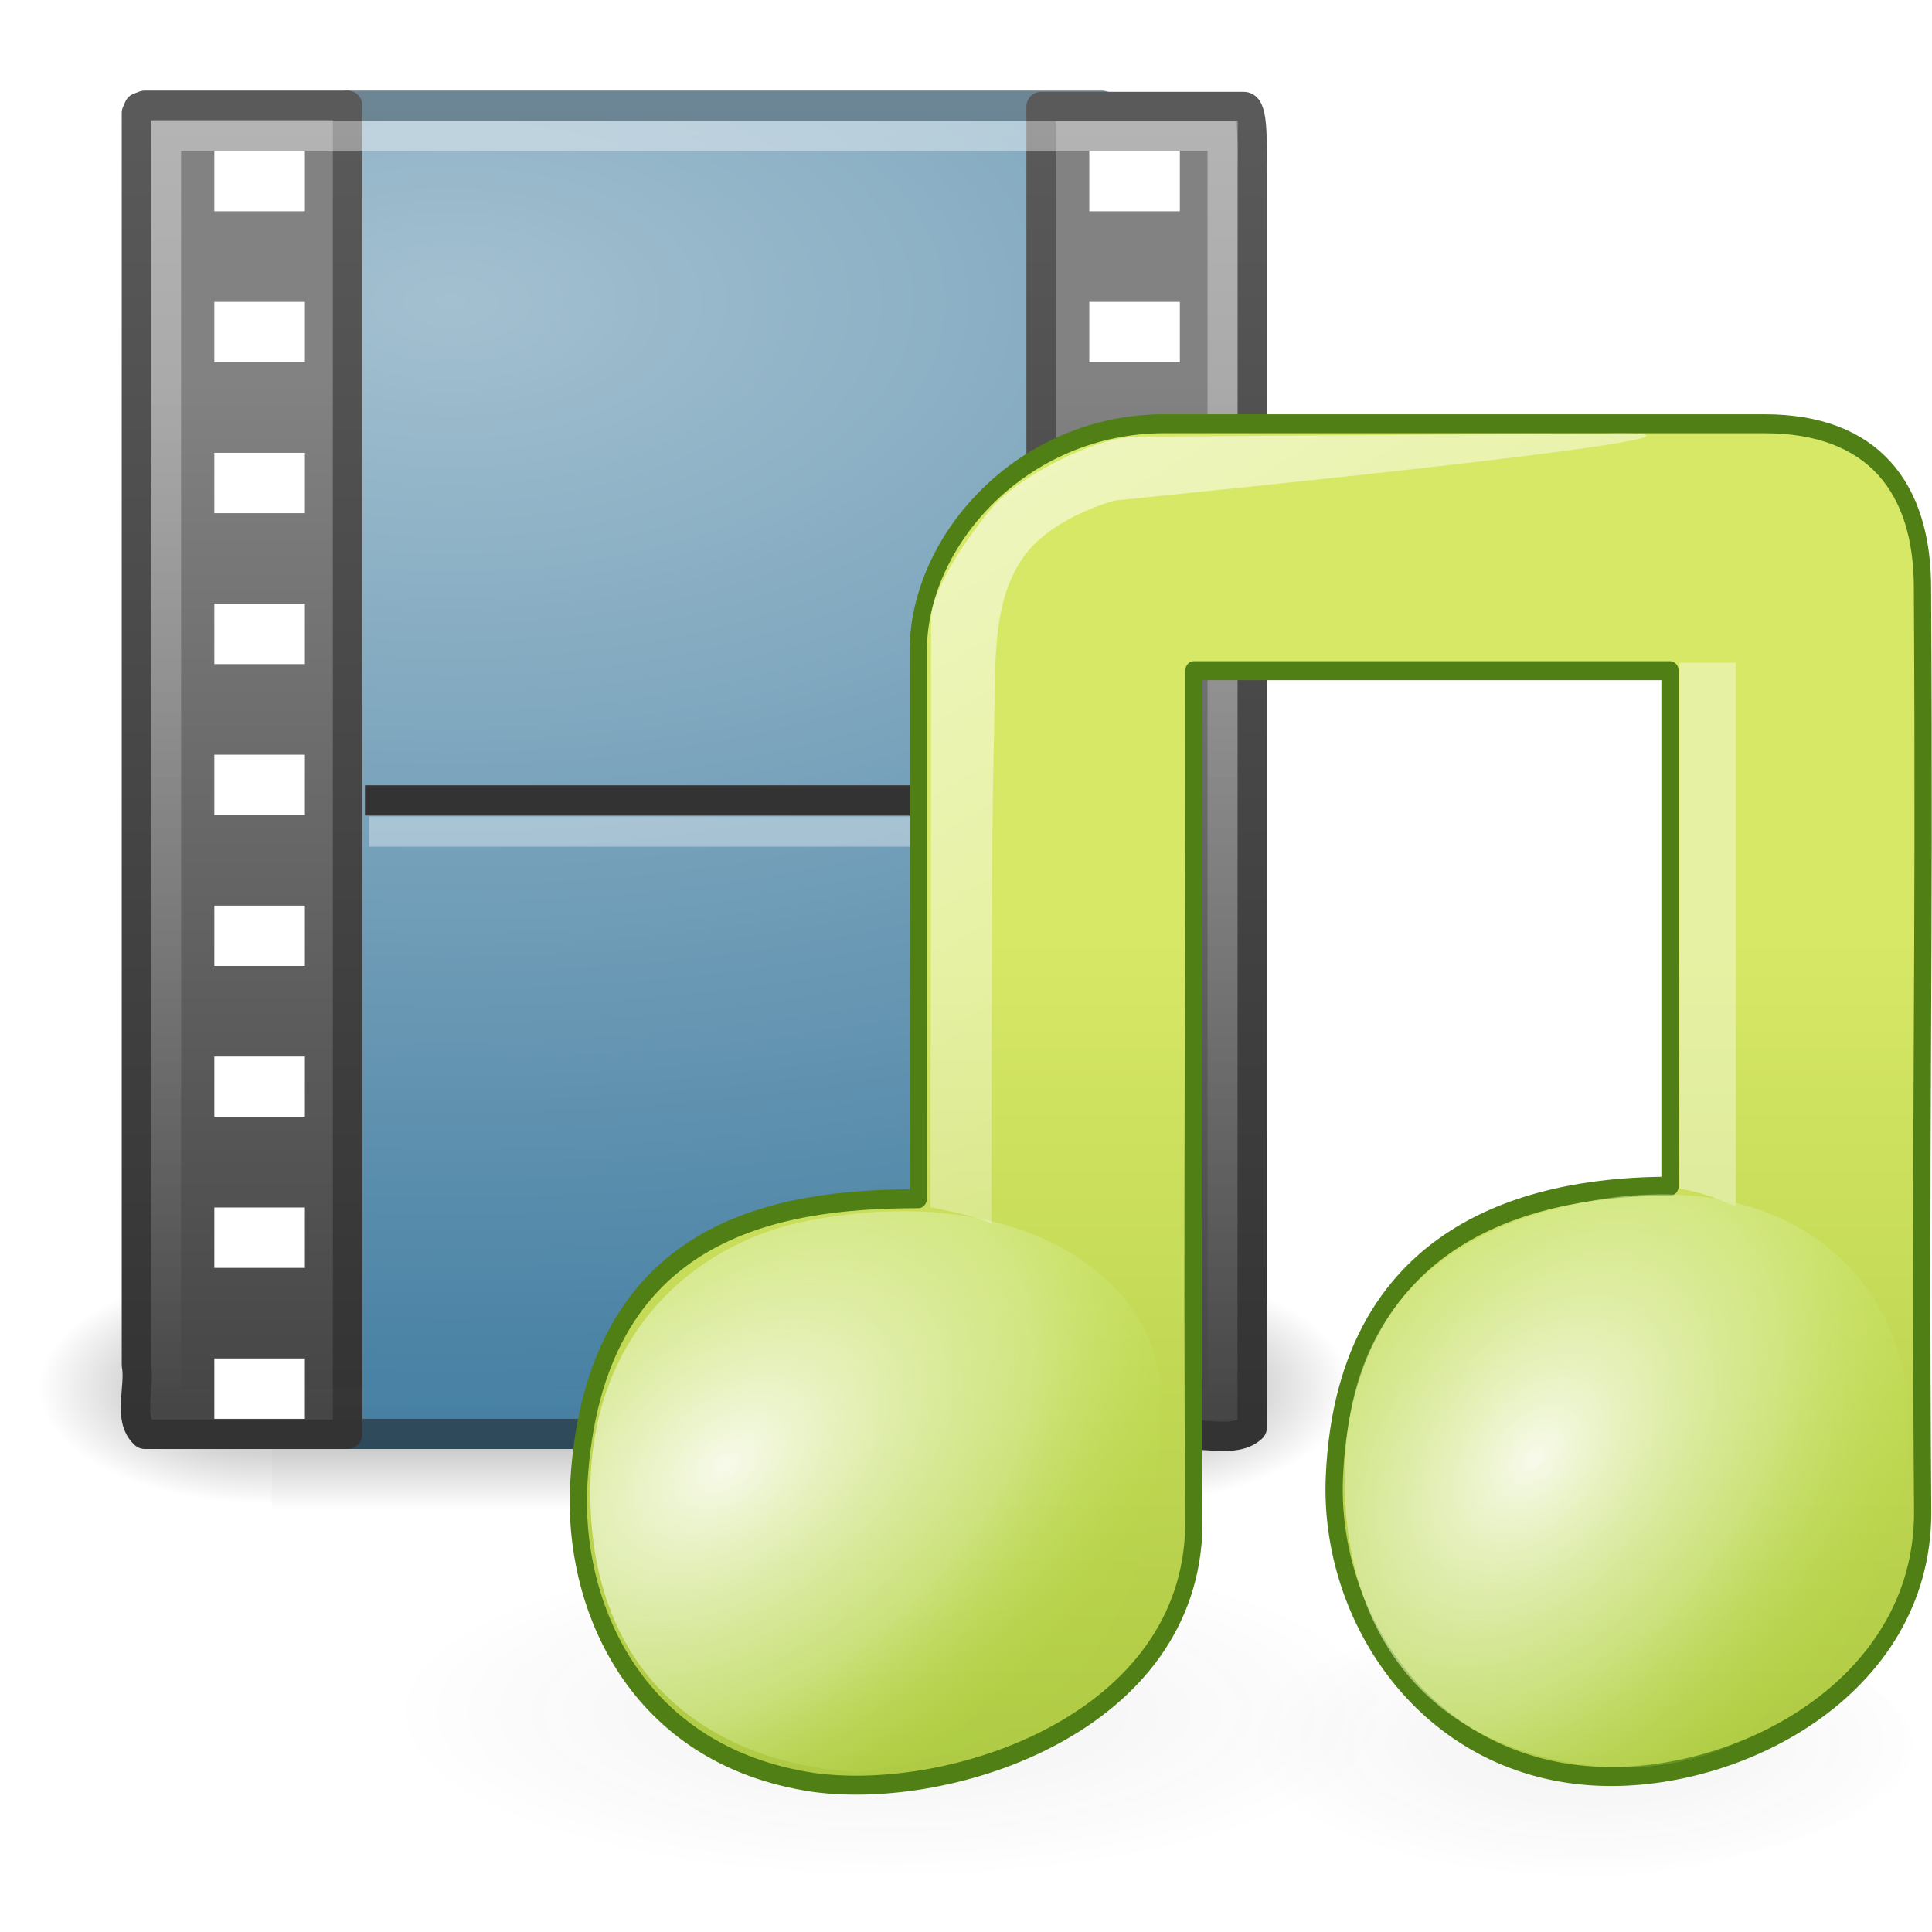<?xml version="1.0" encoding="UTF-8" standalone="no"?>
<!-- Created with Inkscape (http://www.inkscape.org/) -->

<svg
   xmlns:dc="http://purl.org/dc/elements/1.1/"
   xmlns:cc="http://creativecommons.org/ns#"
   xmlns:rdf="http://www.w3.org/1999/02/22-rdf-syntax-ns#"
   xmlns:svg="http://www.w3.org/2000/svg"
   xmlns="http://www.w3.org/2000/svg"
   xmlns:xlink="http://www.w3.org/1999/xlink"
   xmlns:sodipodi="http://sodipodi.sourceforge.net/DTD/sodipodi-0.dtd"
   xmlns:inkscape="http://www.inkscape.org/namespaces/inkscape"
   version="1.0"
   width="64"
   height="64"
   id="svg3645"
   inkscape:version="0.48.4 r9939"
   sodipodi:docname="xfce-multimedia.svg">
  <sodipodi:namedview
     pagecolor="#ffffff"
     bordercolor="#666666"
     borderopacity="1"
     objecttolerance="10"
     gridtolerance="10"
     guidetolerance="10"
     inkscape:pageopacity="0"
     inkscape:pageshadow="2"
     inkscape:window-width="1440"
     inkscape:window-height="830"
     id="namedview82"
     showgrid="false"
     inkscape:zoom="7.2407734"
     inkscape:cx="34.070281"
     inkscape:cy="38.784785"
     inkscape:window-x="0"
     inkscape:window-y="24"
     inkscape:window-maximized="1"
     inkscape:current-layer="layer1-8" />
  <defs
     id="defs3647">
    <linearGradient
       id="linearGradient4088">
      <stop
         style="stop-color:#ffffff;stop-opacity:0.882;"
         offset="0"
         id="stop4090" />
      <stop
         id="stop4092"
         offset="0.582"
         style="stop-color:#dcefa4;stop-opacity:0.553;" />
      <stop
         style="stop-color:#badf4a;stop-opacity:0.104;"
         offset="1"
         id="stop4094" />
    </linearGradient>
    <linearGradient
       id="linearGradient4028">
      <stop
         style="stop-color:#414141;stop-opacity:1;"
         offset="0"
         id="stop4030" />
      <stop
         style="stop-color:#000000;stop-opacity:0;"
         offset="1"
         id="stop4032" />
    </linearGradient>
    <radialGradient
       cx="605.714"
       cy="486.648"
       r="117.143"
       fx="605.714"
       fy="486.648"
       id="radialGradient2704"
       xlink:href="#linearGradient5060"
       gradientUnits="userSpaceOnUse"
       gradientTransform="matrix(6.4259116e-2,0,0,3.2942608e-2,-1.726,29.921)" />
    <linearGradient
       id="linearGradient5048">
      <stop
         id="stop5050"
         style="stop-color:#000000;stop-opacity:0"
         offset="0" />
      <stop
         id="stop5056"
         style="stop-color:#000000;stop-opacity:1"
         offset="0.5" />
      <stop
         id="stop5052"
         style="stop-color:#000000;stop-opacity:0"
         offset="1" />
    </linearGradient>
    <linearGradient
       x1="302.857"
       y1="366.648"
       x2="302.857"
       y2="609.505"
       id="linearGradient2738"
       xlink:href="#linearGradient5048"
       gradientUnits="userSpaceOnUse"
       gradientTransform="matrix(5.7988167e-2,0,0,3.2941172e-2,2.041,29.922)" />
    <linearGradient
       id="linearGradient5060">
      <stop
         id="stop5062"
         style="stop-color:#000000;stop-opacity:1"
         offset="0" />
      <stop
         id="stop5064"
         style="stop-color:#000000;stop-opacity:0"
         offset="1" />
    </linearGradient>
    <radialGradient
       cx="605.714"
       cy="486.648"
       r="117.143"
       fx="605.714"
       fy="486.648"
       id="radialGradient2735"
       xlink:href="#linearGradient5060"
       gradientUnits="userSpaceOnUse"
       gradientTransform="matrix(-6.4259118e-2,0,0,3.2942608e-2,47.726,29.921)" />
    <linearGradient
       id="linearGradient2490">
      <stop
         id="stop2492"
         style="stop-color:#2e4a5a;stop-opacity:1"
         offset="0" />
      <stop
         id="stop2494"
         style="stop-color:#6e8796;stop-opacity:1"
         offset="1" />
    </linearGradient>
    <linearGradient
       x1="-51.786"
       y1="53.624"
       x2="-51.786"
       y2="2.906"
       id="linearGradient2761"
       xlink:href="#linearGradient2490"
       gradientUnits="userSpaceOnUse"
       gradientTransform="matrix(0.891,0,0,0.897,63.028,-9.2764327e-2)" />
    <linearGradient
       id="linearGradient3993">
      <stop
         id="stop3995"
         style="stop-color:#a3c0d0;stop-opacity:1"
         offset="0" />
      <stop
         id="stop4001"
         style="stop-color:#427da1;stop-opacity:1"
         offset="1" />
    </linearGradient>
    <radialGradient
       cx="14.766"
       cy="10.898"
       r="18"
       fx="14.766"
       fy="10.898"
       id="radialGradient2759"
       xlink:href="#linearGradient3993"
       gradientUnits="userSpaceOnUse"
       gradientTransform="matrix(-2.5043855e-8,2.142,-3.927,-3.7952071e-8,57.745,-21.611)" />
    <linearGradient
       x1="16.746"
       y1="46.133"
       x2="16.746"
       y2="1.41"
       id="linearGradient2799"
       xlink:href="#linearGradient3582"
       gradientUnits="userSpaceOnUse"
       gradientTransform="matrix(0.939,0,0,0.969,-8.995,2.326)" />
    <linearGradient
       x1="-22.54"
       y1="11.109"
       x2="-22.54"
       y2="46.264"
       id="linearGradient2797"
       xlink:href="#linearGradient3932"
       gradientUnits="userSpaceOnUse"
       gradientTransform="matrix(0.878,0,0,1.005,34.684,1.404)" />
    <linearGradient
       id="linearGradient3582">
      <stop
         id="stop3584"
         style="stop-color:#333333;stop-opacity:1"
         offset="0" />
      <stop
         id="stop3586"
         style="stop-color:#5a5a5a;stop-opacity:1"
         offset="1" />
    </linearGradient>
    <linearGradient
       x1="16.746"
       y1="46.133"
       x2="16.746"
       y2="1.41"
       id="linearGradient2803"
       xlink:href="#linearGradient3582"
       gradientUnits="userSpaceOnUse"
       gradientTransform="matrix(0.938,0,0,0.968,-10.88,2.34)" />
    <linearGradient
       id="linearGradient3932">
      <stop
         id="stop3934"
         style="stop-color:#828282;stop-opacity:1"
         offset="0" />
      <stop
         id="stop3936"
         style="stop-color:#434343;stop-opacity:1"
         offset="1" />
    </linearGradient>
    <linearGradient
       x1="-22.54"
       y1="11.109"
       x2="-22.54"
       y2="46.264"
       id="linearGradient2801"
       xlink:href="#linearGradient3932"
       gradientUnits="userSpaceOnUse"
       gradientTransform="matrix(0.877,0,0,1.004,32.766,1.419)" />
    <linearGradient
       id="linearGradient3461">
      <stop
         id="stop3463"
         style="stop-color:#ffffff;stop-opacity:1"
         offset="0" />
      <stop
         id="stop3465"
         style="stop-color:#ffffff;stop-opacity:0"
         offset="1" />
    </linearGradient>
    <linearGradient
       x1="16.723"
       y1="3"
       x2="16.723"
       y2="35.055"
       id="linearGradient2711"
       xlink:href="#linearGradient3461"
       gradientUnits="userSpaceOnUse"
       gradientTransform="matrix(1.296,0,0,1.355,-0.334,-0.243)" />
    <linearGradient
       inkscape:collect="always"
       xlink:href="#linearGradient3783"
       id="linearGradient3913"
       gradientUnits="userSpaceOnUse"
       gradientTransform="matrix(1.098,0,0,1.05,-1.155,-0.758)"
       x1="7.259"
       y1="6.793"
       x2="7.259"
       y2="19.086" />
    <linearGradient
       id="linearGradient3783">
      <stop
         style="stop-color:#d7e866;stop-opacity:1;"
         offset="0"
         id="stop3785" />
      <stop
         style="stop-color:#94b62d;stop-opacity:1;"
         offset="1"
         id="stop3787" />
    </linearGradient>
    <radialGradient
       inkscape:collect="always"
       xlink:href="#linearGradient3791"
       id="radialGradient3915"
       gradientUnits="userSpaceOnUse"
       gradientTransform="matrix(0.84,-0.129,-0.201,0.693,-3.741,-12.492)"
       cx="14.27"
       cy="36.985"
       fx="14.27"
       fy="36.985"
       r="5.738" />
    <linearGradient
       id="linearGradient3791">
      <stop
         id="stop3793"
         offset="0"
         style="stop-color:#ffffff;stop-opacity:0.882;" />
      <stop
         style="stop-color:#dcefa4;stop-opacity:0.553;"
         offset="0.631"
         id="stop4084" />
      <stop
         id="stop3795"
         offset="1"
         style="stop-color:#badf4a;stop-opacity:0.104;" />
    </linearGradient>
    <linearGradient
       inkscape:collect="always"
       xlink:href="#linearGradient2372-7-3-2"
       id="linearGradient3917"
       gradientUnits="userSpaceOnUse"
       gradientTransform="matrix(0.139,0,0,0.135,-0.744,-15.718)"
       x1="28.256"
       y1="129.736"
       x2="57.508"
       y2="181.795" />
    <linearGradient
       id="linearGradient2372-7-3-2">
      <stop
         id="stop2374-5-9-1"
         style="stop-color:#ffffff;stop-opacity:1"
         offset="0" />
      <stop
         id="stop2376-3-7-7"
         style="stop-color:#ffffff;stop-opacity:0.379"
         offset="1" />
    </linearGradient>
    <linearGradient
       inkscape:collect="always"
       xlink:href="#linearGradient2372-7-3-2"
       id="linearGradient3919"
       gradientUnits="userSpaceOnUse"
       gradientTransform="matrix(0.237,0,0,0.124,6.416,-14.188)"
       x1="28.739"
       y1="144.117"
       x2="26.257"
       y2="125.391" />
    <radialGradient
       r="5.738"
       fy="36.651"
       fx="13.935"
       cy="36.651"
       cx="13.935"
       gradientTransform="matrix(0.732,-0.14,-0.151,0.728,4.389,-13.497)"
       gradientUnits="userSpaceOnUse"
       id="radialGradient3963"
       xlink:href="#linearGradient4088"
       inkscape:collect="always" />
    <radialGradient
       inkscape:collect="always"
       xlink:href="#linearGradient4028"
       id="radialGradient4034"
       cx="31.868"
       cy="51.95"
       fx="31.868"
       fy="51.95"
       r="14.19"
       gradientTransform="matrix(1,0,0,0.333,0,34.633)"
       gradientUnits="userSpaceOnUse" />
    <filter
       inkscape:collect="always"
       id="filter4040">
      <feGaussianBlur
         inkscape:collect="always"
         stdDeviation="0.284"
         id="feGaussianBlur4042" />
    </filter>
    <linearGradient
       id="linearGradient4028-0">
      <stop
         style="stop-color:#414141;stop-opacity:1;"
         offset="0"
         id="stop4030-9" />
      <stop
         style="stop-color:#000000;stop-opacity:0;"
         offset="1"
         id="stop4032-1" />
    </linearGradient>
    <filter
       color-interpolation-filters="sRGB"
       inkscape:collect="always"
       id="filter4040-2">
      <feGaussianBlur
         inkscape:collect="always"
         stdDeviation="0.284"
         id="feGaussianBlur4042-7" />
    </filter>
    <radialGradient
       r="14.19"
       fy="51.734"
       fx="34.97"
       cy="51.734"
       cx="34.97"
       gradientTransform="matrix(0.837,0,0,0.333,5.689,34.633)"
       gradientUnits="userSpaceOnUse"
       id="radialGradient4061"
       xlink:href="#linearGradient4028-0"
       inkscape:collect="always" />
  </defs>
  <g
     id="layer1">
    <path
       d="M 37,42 C 37,42 37,50 37,50 C 40.309,50.015 45,48.208 45,45.999 C 45,43.791 41.307,42 37,42 L 37,42 L 37,42 z"
       id="path5058"
       style="opacity:0.402;fill:url(#radialGradient2704);fill-opacity:1;fill-rule:nonzero;stroke:none;stroke-width:1;marker:none;visibility:visible;display:inline;overflow:visible" />
    <rect
       width="28"
       height="8"
       x="9"
       y="42"
       id="rect4173"
       style="opacity:0.402;fill:url(#linearGradient2738);fill-opacity:1;fill-rule:nonzero;stroke:none;stroke-width:1;marker:none;visibility:visible;display:inline;overflow:visible" />
    <path
       d="M 9,42 C 9,42 9,50 9,50 C 5.691,50.015 1,48.208 1,45.999 C 1,43.791 4.693,42 9,42 L 9,42 L 9,42 z"
       id="path5018"
       style="opacity:0.402;fill:url(#radialGradient2735);fill-opacity:1;fill-rule:nonzero;stroke:none;stroke-width:1;marker:none;visibility:visible;display:inline;overflow:visible" />
    <rect
       width="25"
       height="44"
       rx="0"
       ry="0"
       x="11.5"
       y="3.5"
       id="rect3457"
       style="opacity:1;fill:url(#radialGradient2759);fill-opacity:1;fill-rule:nonzero;stroke:url(#linearGradient2761);stroke-width:1;stroke-linecap:butt;stroke-linejoin:round;marker:none;marker-start:none;marker-mid:none;marker-end:none;stroke-miterlimit:4;stroke-dasharray:none;stroke-dashoffset:0;stroke-opacity:1;visibility:visible;display:inline;overflow:visible;enable-background:accumulate" />
    <path
       d="M 12.589,26.515 L 35.203,26.515"
       id="path3460"
       style="fill:none;stroke:#333333;stroke-width:1;stroke-linecap:square;stroke-linejoin:round;stroke-miterlimit:4;stroke-dasharray:none;stroke-opacity:1" />
    <path
       d="M 12.726,27.545 C 20.26,27.545 27.795,27.545 35.329,27.545"
       id="path3360"
       style="opacity:0.366;fill:none;stroke:#ffffff;stroke-width:1;stroke-linecap:square;stroke-linejoin:round;marker:none;stroke-miterlimit:4;stroke-dasharray:none;stroke-dashoffset:0;stroke-opacity:1;visibility:visible;display:block;overflow:visible" />
    <path
       d="M 11.513,3.487 C 11.513,8.907 11.513,40.003 11.513,47.513 C 9.147,47.513 7.16,47.513 4.793,47.513 C 4.218,46.992 4.655,45.957 4.519,45.219 C 4.519,31.393 4.519,17.566 4.519,3.74 L 4.599,3.561 L 4.793,3.487 L 4.793,3.487 C 7.257,3.487 9.05,3.487 11.513,3.487 L 11.513,3.487 z"
       id="path3385"
       style="opacity:1;fill:url(#linearGradient2797);fill-opacity:1;fill-rule:nonzero;stroke:url(#linearGradient2799);stroke-width:0.973;stroke-linecap:butt;stroke-linejoin:round;marker:none;marker-start:none;marker-mid:none;marker-end:none;stroke-miterlimit:4;stroke-dasharray:none;stroke-dashoffset:0;stroke-opacity:1;visibility:visible;display:block;overflow:visible;enable-background:accumulate" />
    <rect
       width="3"
       height="2"
       x="7.1"
       y="5"
       id="rect3464"
       style="fill:#ffffff;fill-opacity:1;stroke:none" />
    <path
       d="M 34.487,47.552 C 34.487,44.631 34.487,7.404 34.487,3.528 C 36.841,3.528 38.878,3.528 41.205,3.528 C 41.535,3.528 41.478,4.911 41.478,5.822 C 41.478,19.648 41.478,33.474 41.478,47.299 C 40.915,47.829 39.797,47.426 38.999,47.552 C 37.413,47.552 36.074,47.552 34.487,47.552 L 34.487,47.552 z"
       id="rect15391"
       style="opacity:1;fill:url(#linearGradient2801);fill-opacity:1;fill-rule:nonzero;stroke:url(#linearGradient2803);stroke-width:0.973;stroke-linecap:butt;stroke-linejoin:round;marker:none;marker-start:none;marker-mid:none;marker-end:none;stroke-miterlimit:4;stroke-dasharray:none;stroke-dashoffset:0;stroke-opacity:1;visibility:visible;display:block;overflow:visible;enable-background:accumulate" />
    <rect
       width="3"
       height="2"
       x="36.084"
       y="25"
       id="rect3766"
       style="fill:#ffffff;fill-opacity:1;stroke:none" />
    <rect
       width="3"
       height="2"
       x="36.084"
       y="5"
       id="rect3760"
       style="fill:#ffffff;fill-opacity:1;stroke:none" />
    <rect
       width="3"
       height="2"
       x="36.084"
       y="30"
       id="rect3772"
       style="fill:#ffffff;fill-opacity:1;stroke:none" />
    <rect
       width="35.001"
       height="42.001"
       rx="0"
       ry="0"
       x="5.499"
       y="4.499"
       id="rect2689"
       style="opacity:0.4;fill:none;stroke:url(#linearGradient2711);stroke-width:0.999;stroke-linecap:square;stroke-miterlimit:4;stroke-dasharray:none;stroke-opacity:1" />
    <rect
       width="3"
       height="2"
       x="36.084"
       y="40"
       id="rect3774"
       style="fill:#ffffff;fill-opacity:1;stroke:none" />
    <rect
       width="3"
       height="2"
       x="36.084"
       y="35"
       id="rect3768"
       style="fill:#ffffff;fill-opacity:1;stroke:none" />
    <rect
       width="3"
       height="2"
       x="36.084"
       y="10"
       id="rect3762"
       style="fill:#ffffff;fill-opacity:1;stroke:none" />
    <rect
       width="3"
       height="2"
       x="36.084"
       y="45"
       id="rect3776"
       style="fill:#ffffff;fill-opacity:1;stroke:none" />
    <rect
       width="3"
       height="2"
       x="36.084"
       y="20"
       id="rect3770"
       style="fill:#ffffff;fill-opacity:1;stroke:none" />
    <rect
       width="3"
       height="2"
       x="36.084"
       y="15"
       id="rect3764"
       style="fill:#ffffff;fill-opacity:1;stroke:none" />
    <rect
       width="3"
       height="2"
       x="7.1"
       y="10"
       id="rect3744"
       style="fill:#ffffff;fill-opacity:1;stroke:none" />
    <rect
       width="3"
       height="2"
       x="7.1"
       y="15"
       id="rect3746"
       style="fill:#ffffff;fill-opacity:1;stroke:none" />
    <rect
       width="3"
       height="2"
       x="7.1"
       y="25"
       id="rect3748"
       style="fill:#ffffff;fill-opacity:1;stroke:none" />
    <rect
       width="3"
       height="2"
       x="7.1"
       y="35"
       id="rect3750"
       style="fill:#ffffff;fill-opacity:1;stroke:none" />
    <rect
       width="3"
       height="2"
       x="7.1"
       y="20"
       id="rect3752"
       style="fill:#ffffff;fill-opacity:1;stroke:none" />
    <rect
       width="3"
       height="2"
       x="7.1"
       y="30"
       id="rect3754"
       style="fill:#ffffff;fill-opacity:1;stroke:none" />
    <rect
       width="3"
       height="2"
       x="7.1"
       y="40"
       id="rect3756"
       style="fill:#ffffff;fill-opacity:1;stroke:none" />
    <rect
       width="3"
       height="2"
       x="7.1"
       y="45"
       id="rect3758"
       style="fill:#ffffff;fill-opacity:1;stroke:none" />
  </g>
  <path
     sodipodi:type="arc"
     style="opacity:0.25;fill:url(#radialGradient4034);fill-opacity:1;stroke:none;filter:url(#filter4040)"
     id="path4026"
     sodipodi:cx="31.868143"
     sodipodi:cy="51.950184"
     sodipodi:rx="14.190474"
     sodipodi:ry="4.7301579"
     d="m 46.059,51.95 a 14.19,4.73 0 1 1 -28.381,0 14.19,4.73 0 1 1 28.381,0 z"
     transform="matrix(1.162,0,0,1.162,-7.493,-3.626)" />
  <path
     sodipodi:type="arc"
     style="opacity:0.25;fill:url(#radialGradient4061);fill-opacity:1;stroke:none;filter:url(#filter4040-2)"
     id="path4026-4"
     sodipodi:cx="31.868143"
     sodipodi:cy="51.950184"
     sodipodi:rx="14.190474"
     sodipodi:ry="4.7301579"
     d="m 46.059,51.95 a 14.19,4.73 0 1 1 -28.381,0 14.19,4.73 0 1 1 28.381,0 z"
     transform="matrix(0.957,0,0,0.957,19.268,8.094)" />
  <g
     transform="matrix(3.248,0,0,3.572,21.415,8.172)"
     id="layer1-8">
    <path
       inkscape:connector-curvature="0"
       d="M 12.991,11.05 12.588,7.946"
       id="path2931-3"
       style="fill:none;stroke:none"
       sodipodi:nodetypes="cc" />
    <path
       inkscape:connector-curvature="0"
       d="m 2.772,3.749 c 0,2.659 0,2.421 0,5.08 -1.444,0 -3.31,0.268 -3.462,2.638 -0.072,1.126 0.572,2.529 2.393,2.775 1.421,0.177 3.855,-0.554 3.88,-2.388 -0.022,-2.73 0.006,-5.191 0,-7.922 0.382,0 4.37,0 4.856,0 0,2.045 0,2.736 0,4.781 -1.246,0 -3.312,0.316 -3.423,2.699 -0.061,1.299 0.936,2.671 2.629,2.77 1.46,0.085 3.371,-0.805 3.371,-2.443 -0.029,-3.64 0.022,-4.934 -0.002,-8.575 0,-0.927 -0.501,-1.522 -1.612,-1.522 -2.16,0 -4.15,0 -6.123,0 -1.441,0 -2.507,1.077 -2.507,2.107 z"
       id="path4031-1"
       style="fill:url(#linearGradient3913);fill-opacity:1;stroke:#507f16;stroke-width:0.176;stroke-linecap:butt;stroke-linejoin:round;stroke-miterlimit:4;stroke-opacity:1;stroke-dasharray:none"
       sodipodi:nodetypes="ccscccccssccssc" />
    <path
       inkscape:connector-curvature="0"
       d="m 5.237,10.625 c -2.275e-4,1.168 -0.166,3.218 -3.083,3.52 -1.351,-0.062 -2.727,-0.77 -2.727,-2.597 0,-1.468 1.067,-2.311 2.215,-2.514 C 3.87,8.641 5.236,9.617 5.237,10.625 z"
       id="path2937-4"
       style="fill:url(#radialGradient3915);fill-opacity:1;stroke:none"
       sodipodi:nodetypes="ccssc" />
    <path
       d="m 2.897,8.908 c 0,0 0.005,-3.481 0.005,-5.445 0,-0.264 0.326,-0.718 0.623,-1.043 0.251,-0.275 1.044,-0.658 1.48,-0.658 0.197,0 4.768,-0.029 4.768,-0.029 0,0 2.588,-0.074 -4.995,0.621 C 4.486,2.428 4.07,2.599 3.858,2.862 3.602,3.181 3.566,3.565 3.553,4.013 3.538,5.346 3.521,4.17 3.518,9.062 3.38,8.997 3.131,8.951 2.897,8.908 z"
       id="path2945-9"
       style="opacity:0.6;fill:url(#linearGradient3917);fill-opacity:1;fill-rule:evenodd;stroke:none"
       inkscape:connector-curvature="0"
       sodipodi:nodetypes="csssccaccc" />
    <path
       d="m 10.536,8.737 -1.72e-4,-4.879 0.575,0 c 0,0 2.54e-4,0.572 2.54e-4,5.031 0,0.033 -0.228,-0.106 -0.575,-0.152 z"
       id="path2947-4-1"
       style="opacity:0.4;fill:url(#linearGradient3919);fill-opacity:1;fill-rule:evenodd;stroke:none"
       inkscape:connector-curvature="0"
       sodipodi:nodetypes="cccsc" />
    <path
       inkscape:connector-curvature="0"
       d="m 12.874,10.923 c -2.27e-4,1.168 -0.84,3.514 -3.435,3.138 -1.352,-0.196 -2.318,-1.075 -2.318,-2.633 7e-7,-1.427 0.849,-2.224 2.213,-2.522 2.225,-0.486 3.54,0.607 3.54,2.017 z"
       id="path2937-4-0"
       style="fill:url(#radialGradient3963);fill-opacity:1;stroke:none"
       sodipodi:nodetypes="csssc" />
  </g>
</svg>
